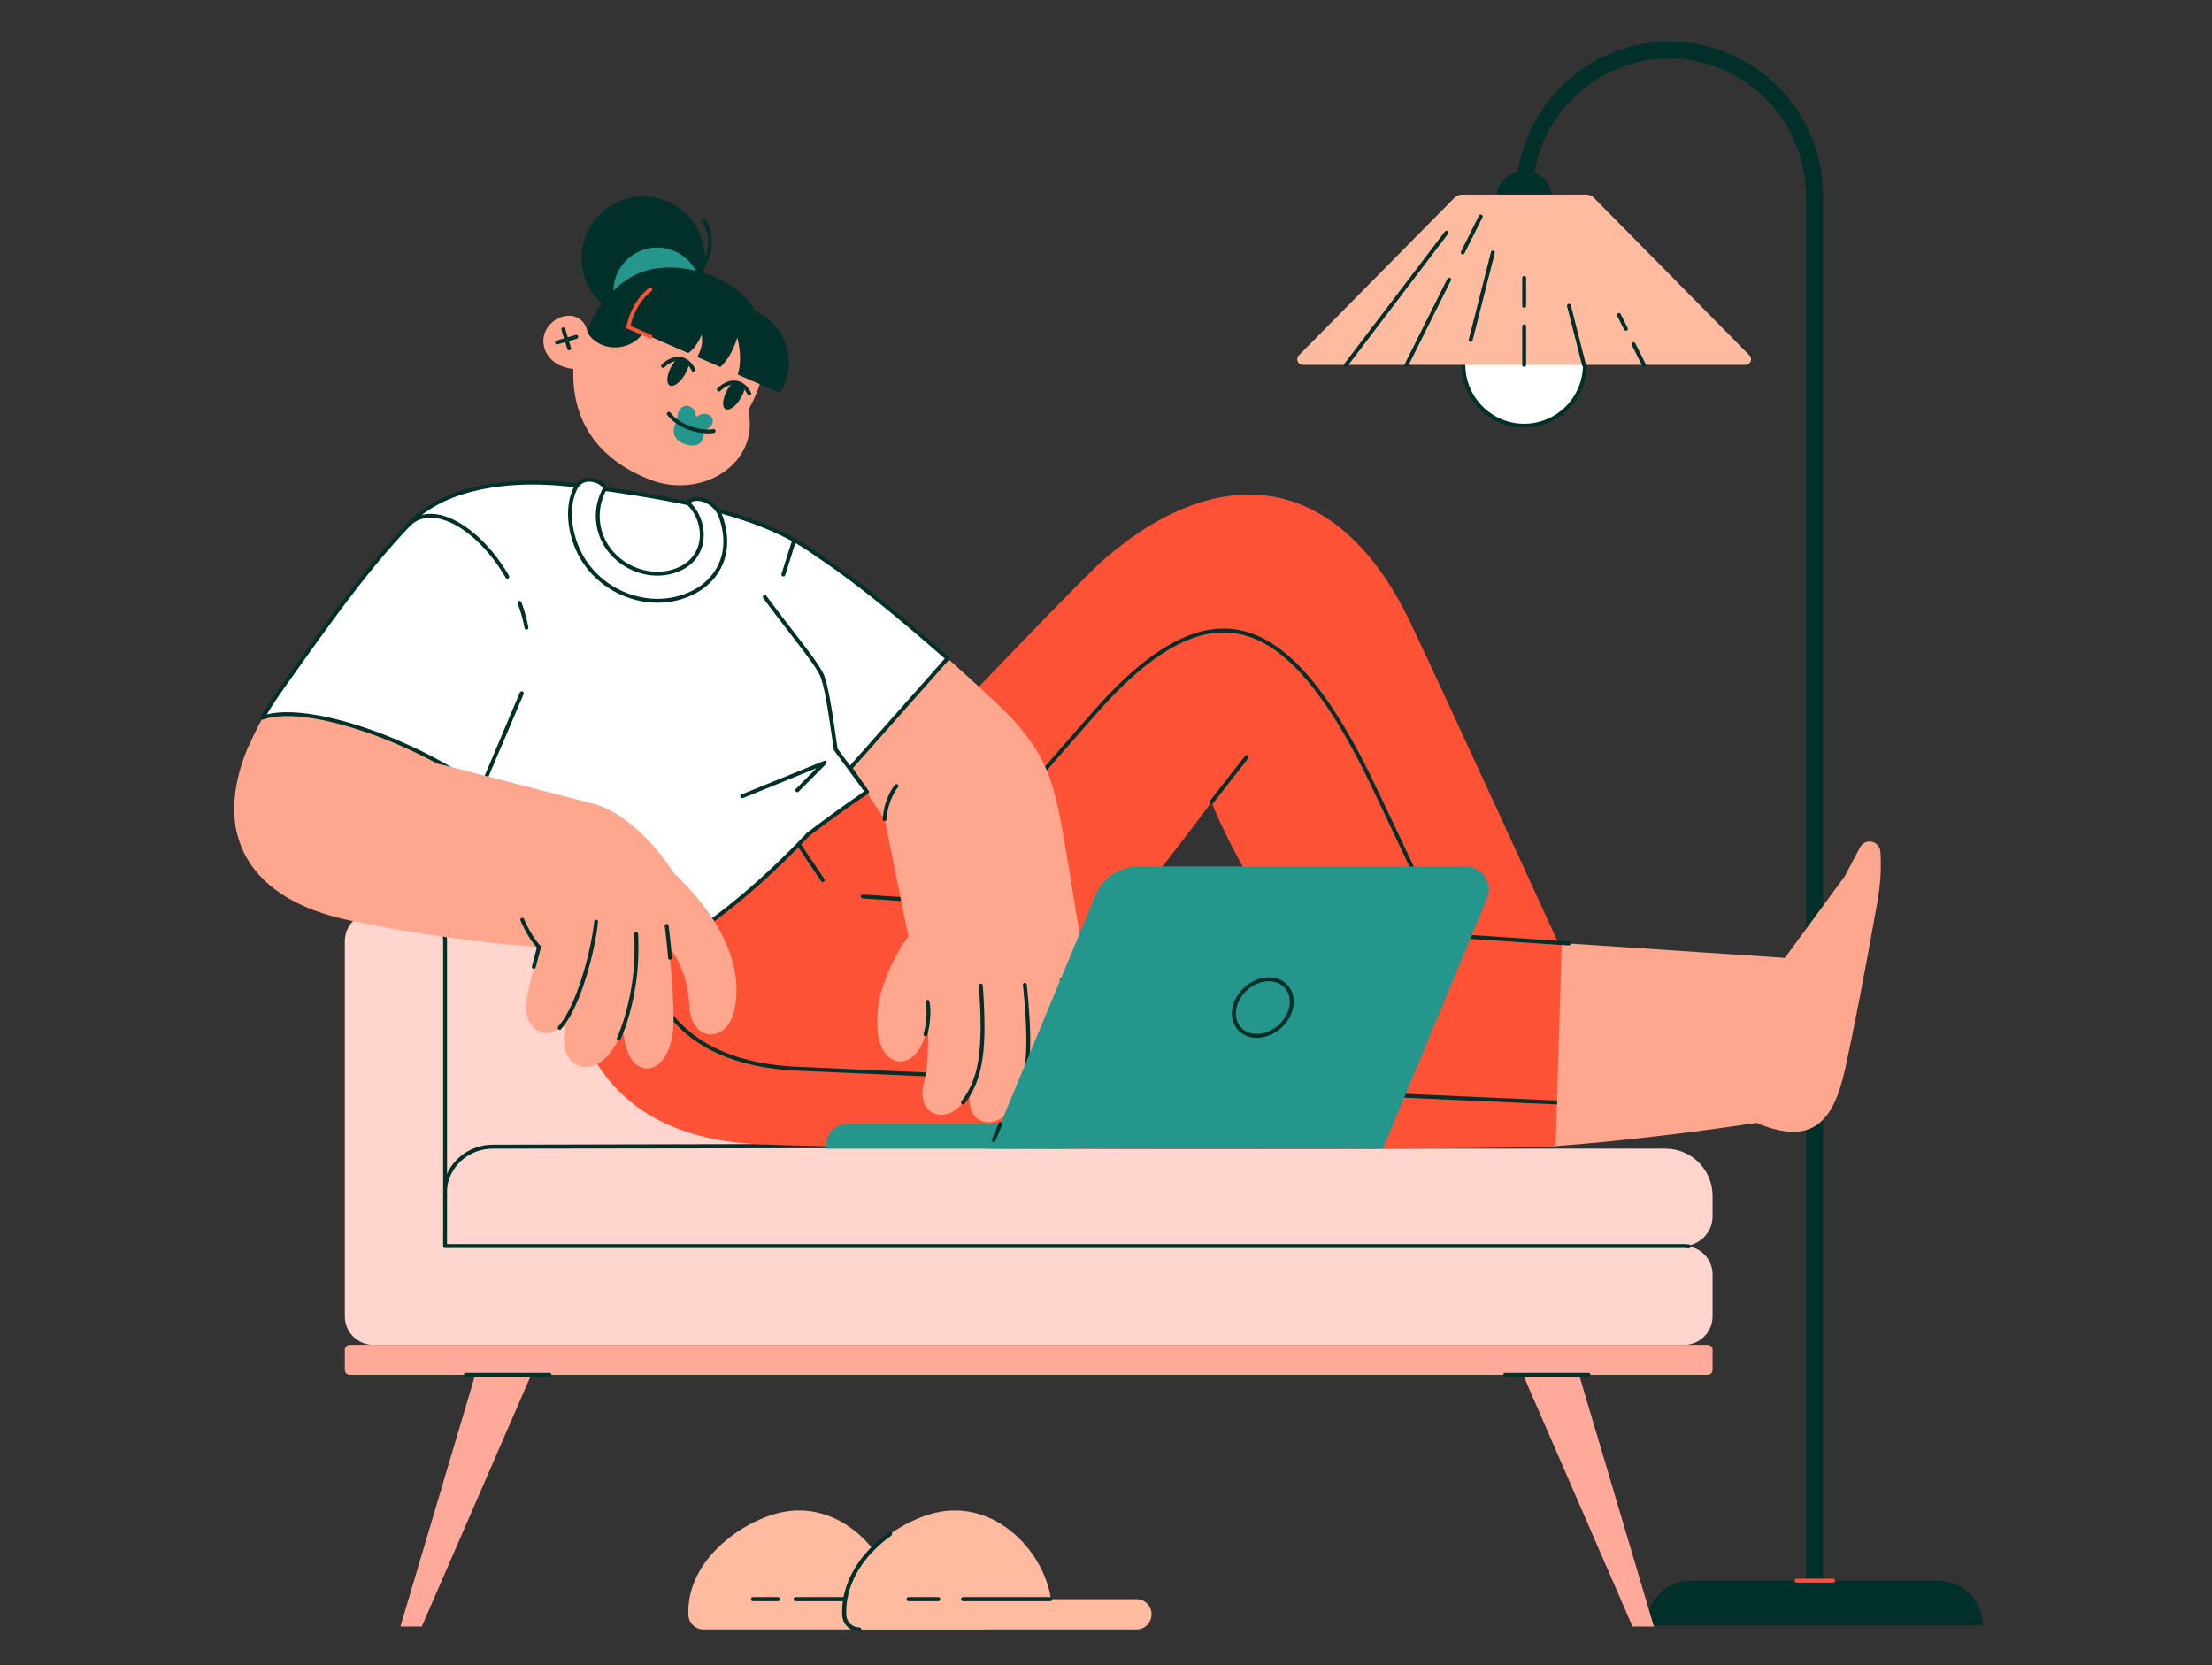 <svg xmlns="http://www.w3.org/2000/svg" fill="none" viewBox="0 0 595 448" width="595" height="448"><rect x="0" y="0" width="595" height="448" fill="#333333" stroke="none"/><defs><clipPath id="assetClipPath_pFPD4PGH"><path d="m0 160 h 1700 v 1280 h -1700 v -1280 z" id="path_Muci01_o" fill="#ffffff" /></clipPath><clipPath id="clipPath_2ZGOYBRo"><path d="m0 0 h 527.832 v 1219.768 h -527.832 v -1219.768 z" id="path_ZXCESbHj" /></clipPath><clipPath id="clipPath_63jGi6RL"><path d="m0 0 h 1050.128 v 549.044 h -1050.128 v -549.044 z" id="path_Rqedn2WU" /></clipPath><clipPath id="clipPath_vUPmcICF"><path d="m0 0 h 1270.559 v 733.778 h -1270.559 v -733.778 z" id="path_WBUEoxZP" /></clipPath><clipPath id="clipPath_1eSxsNf0"><path d="m0 0 h 341.667 v 88.554 h -341.667 v -88.554 z" id="path_fIwarVlv" /></clipPath><clipPath id="clipPath__RePHwTD"><path d="m0 0 h 508.194 v 216.726 h -508.194 v -216.726 z" id="path_Q1c_KBJg" /></clipPath></defs><g transform="translate(0 -56)" data-asset-index="0"><g clip-path="url(#assetClipPath_pFPD4PGH)" transform="scale(0.35 0.35)" data-asset-index="0"><defs /><g transform="translate(997.0 192.0) rotate(0.0 263.5 608.5) scale(0.998 0.998)" id="nb406IBJ9qDVtpBqnxpR"><g clip-path="url(#clipPath_2ZGOYBRo)" transform="matrix(1 0 0 1 0 0)" id="VqySG2kbEXMK_FLT6jzPV"><circle cx="174.726" cy="248.986" fill="#FFFFFF" r="46.788" id="BUC3Os6vwmMSEZcXUkrNL" /><path d="M174.726 297.275c-26.626 0-48.288-21.662-48.288-48.288s21.662-48.288 48.288-48.288 48.288 21.662 48.288 48.288-21.662 48.288-48.288 48.288zm0-93.577c-24.972 0-45.288 20.316-45.288 45.288s20.316 45.288 45.288 45.288 45.288-20.316 45.288-45.288-20.316-45.288-45.288-45.288z" fill="#003029" id="ztd1F6hQiuNgKR0B-mM1s" /><path d="M397.507 1204.398c-3.299-.401-5.686-3.374-5.686-6.697V119.429c0-57.154-45.105-104.755-102.236-106.385-59.454-1.696-108.36 46.175-108.36 105.254v5.019c0 3.323-2.387 6.296-5.686 6.697a6.503 6.503 0 0 1-7.314-6.45v-3.995c0-64.21 50.673-117.688 114.857-119.519 66.794-1.906 121.739 51.876 121.739 118.249v1079.649c0 3.857-3.36 6.93-7.314 6.45z" fill="#003029" id="KgSFHPSTiDucmnz6T678" /><path d="M194.641 134.645h-39.83v-13.787c0-10.999 8.916-19.915 19.915-19.915 10.999 0 19.915 8.916 19.915 19.915z" fill="#003029" id="E1BpWfuRSn9XaCYSSHBx" /><path d="M194.641 136.145h-39.83a1.5 1.5 0 0 1-1.5-1.5v-13.787c0-11.809 9.607-21.415 21.415-21.415s21.415 9.606 21.415 21.415v13.787a1.5 1.5 0 0 1-1.5 1.5zm-38.33-3h36.83v-12.287c0-10.154-8.261-18.415-18.415-18.415s-18.415 8.261-18.415 18.415z" fill="#003029" id="CY4E0PdB46gSxCy6KkBXT" /><path d="M127.066 117.794h95.32c2.287 0 4.478.916 6.085 2.543L348.19 241.591c2.709 2.744.766 7.395-3.091 7.395H4.352c-3.856 0-5.8-4.651-3.091-7.395L120.98 120.337a8.55 8.55 0 0 1 6.086-2.543z" fill="#FFBBA0" id="zKl1eeITrO661LwEy-2n4" /><g fill="#003029" id="AlcpxqlTlevLYU2-Zxtxu"><path d="M527.832 1219.768H268.811c0-19.045 15.439-34.485 34.485-34.485h190.052c19.045 0 34.484 15.439 34.484 34.485zM37.506 250.486a1.5 1.5 0 0 1-1.193-2.408l77.349-101.78a1.5 1.5 0 1 1 2.389 1.815l-77.349 101.78a1.498 1.498 0 0 1-1.196.593zm89.916-86.613a1.5 1.5 0 0 1-1.341-2.171l13.869-27.729a1.5 1.5 0 0 1 2.683 1.342l-13.869 27.729a1.499 1.499 0 0 1-1.342.829zm-43.32 86.613a1.5 1.5 0 0 1-1.341-2.171l32.85-65.681a1.5 1.5 0 1 1 2.683 1.342l-32.85 65.681a1.497 1.497 0 0 1-1.342.829zm182.853 0c-.55 0-1.08-.304-1.343-.829l-7.996-15.988a1.5 1.5 0 0 1 2.683-1.342l7.996 15.988a1.5 1.5 0 0 1-1.34 2.171zm-13.909-27.808c-.55 0-1.08-.304-1.343-.829l-5.321-10.638a1.5 1.5 0 0 1 2.683-1.342l5.321 10.638a1.5 1.5 0 0 1-1.34 2.171zm-119.507 8.585a1.5 1.5 0 0 1-1.455-1.869l17.115-67.39a1.501 1.501 0 0 1 2.908.738l-17.115 67.39a1.5 1.5 0 0 1-1.453 1.131zm41.187-26.306a1.5 1.5 0 0 1-1.5-1.5v-21.446a1.5 1.5 0 0 1 3 0v21.446a1.5 1.5 0 0 1-1.5 1.5zm46.068 45.529c-.67 0-1.28-.452-1.453-1.131l-11.563-45.529a1.5 1.5 0 1 1 2.908-.738l11.563 45.529a1.5 1.5 0 0 1-1.455 1.869zm-46.068 0a1.5 1.5 0 0 1-1.5-1.5v-29.699a1.5 1.5 0 0 1 3 0v29.699a1.5 1.5 0 0 1-1.5 1.5z" fill="#003029" id="T7z3zHKUrUz_DCS1LBvqv" /></g><path d="M412.646 1186.783h-28.085a1.5 1.5 0 1 1 0-3h28.085a1.5 1.5 0 1 1 0 3z" fill="#FE5236" id="ztBCWgtNijepMQmt_uki" /></g></g><g transform="translate(265.0 860.0) rotate(0.0 525.5 275.0) scale(1.001 1.002)" id="aT7Hw0qKWz6dw2Z3Lo-fy"><g clip-path="url(#clipPath_63jGi6RL)" transform="matrix(1 0 0 1 0 0)" id="T4amPY-VWuqzmv6qICNYL"><path d="m59.099 549.044 84.005-193.038h-43L42.7 549.044zm929.547 0-84.005-193.038h43l57.404 193.038z" fill="#FFA99B" id="EJQOi0RAQvJSaYcz1FGAR" /><path d="M697.239 213.538H39.822V1.5h631.033c14.572 0 26.384 11.813 26.384 26.384z" fill="#FFD5CD" id="u0HG7hjN1rFoUusMSQ7E" /><path d="M113.234 182.516h900.638c20.023 0 36.255 16.232 36.255 36.255v15.638c0 12.585-10.202 22.787-22.787 22.787H76.979V218.77c0-20.021 16.232-36.254 36.255-36.254z" fill="#FFD5CD" id="YwT5A1eLTMHLmvzRT7D7p" /><path d="M643.015 179.517h68.522a1.5 1.5 0 1 1 0 3h-68.522a1.5 1.5 0 1 1 0-3zM75.479 219.282c-.277-2.811-.108-5.668.317-8.497.438-2.832 1.31-5.594 2.414-8.26 2.184-5.37 5.89-10.06 10.282-13.865 4.424-3.805 9.798-6.479 15.452-7.937a40.058 40.058 0 0 1 8.662-1.201l1.093-.028 1.016-.003 2.025-.005 4.05-.009 64.801-.149 129.602-.298 129.602-.298 129.602.153a1.5 1.5 0 1 1 .004 3l-259.205.355-129.603.177-64.801.089c-2.7.015-5.4-.018-8.1.036a37.113 37.113 0 0 0-8.007 1.101c-5.23 1.334-10.175 3.825-14.309 7.298-8.313 6.897-13.01 17.928-11.897 28.34a1.493 1.493 0 1 1-2.969.317l-.001-.012z" fill="#003029" id="CLDH1TtCU914qciQgjbF" /><path d="M55.149 1.5H21.83C9.774 1.5 0 11.274 0 23.33v287.867c0 12.056 9.774 21.83 21.83 21.83h1006.468c12.056 0 21.83-9.774 21.83-21.83v-32.17c0-12.056-9.774-21.83-21.83-21.83H76.979V23.33c0-12.056-9.774-21.83-21.83-21.83z" fill="#FFD5CD" id="x5B5PqKjtdtiBFEkp9a7r" /><path d="M1031.641 258.951c-.076 0-.152-.006-.229-.018a20.603 20.603 0 0 0-3.113-.236H76.979a1.5 1.5 0 0 1-1.5-1.5V23.33c0-11.21-9.12-20.33-20.33-20.33a1.5 1.5 0 0 1 0-3c12.864 0 23.33 10.466 23.33 23.33v232.367h949.819c1.194 0 2.394.091 3.568.271a1.499 1.499 0 0 1-.225 2.983z" fill="#003029" id="GfovqbWZlbrb7fklMMWzE" /><path d="M3.835 356.006h1042.458a3.835 3.835 0 0 0 3.835-3.835v-15.308a3.835 3.835 0 0 0-3.835-3.835H3.835A3.835 3.835 0 0 0 0 336.863v15.308a3.835 3.835 0 0 0 3.835 3.835z" fill="#FFA99B" id="rc24hFbjKqtpPvdictEb" /><g fill="#003029" id="PpU6v-zrTlaH0C5VT5pu7"><path d="M954.843 357.506H890.93a1.5 1.5 0 0 1 0-3h63.913a1.5 1.5 0 0 1 0 3zm-797.7 0H92.902a1.5 1.5 0 0 1 0-3h64.241a1.5 1.5 0 0 1 0 3z" fill="#003029" id="W7CGNcHh_Ea6JbPw7HJ0y" /></g></g></g><g transform="translate(180.0 311.0) rotate(0.0 633.0 366.0) scale(0.996 0.998)" id="SkBPnyFaCRa51D3X1K77c"><g clip-path="url(#clipPath_vUPmcICF)" transform="matrix(1 0 0 1 0 0)" id="zy9p3CTrb1P-19kpHcNAl"><path d="M396.608 164.462c22.504-39.003 15.86-78.89-24.096-98.798-43.064-21.457-80.383-.592-99.825 39.174-3.545-18.523-25.474-15.682-32.404-1.264-5.127 10.668.956 27.171 21.408 29.299-1.62 45.304 24.839 72.04 59.248 85.29 39.939 15.378 85.083-12.421 75.669-53.701z" fill="#FFA78E" id="QyHkbAw30wFeB4qasueq2" /><path d="M249.078 113.977a1.5 1.5 0 0 1-.422-2.939l14.871-4.368a1.5 1.5 0 0 1 .846 2.879l-14.871 4.368c-.141.04-.284.06-.424.06z" fill="#003029" id="kUeQvuKG_O6NCXZoYeVla" /><path d="M258.436 118.479a1.499 1.499 0 0 1-1.433-1.06l-4.49-14.618a1.5 1.5 0 1 1 2.867-.881l4.49 14.618a1.5 1.5 0 0 1-1.434 1.941z" fill="#003029" id="qwyIwwKhZTn1B3du8rBQ5" /><path d="m514.961 440.31-22.179-16.605-167.915 44.024 78.448 131.166z" fill="#FE5236" id="dXimfQHdi97mhR2fVA3ya" /><path d="M442.843 271.497c35.657 22.423 77.985 58.437 107.603 84.311-31.773 37.477-89.22 107.461-89.22 107.461-28.884-27.106-76.549-82.776-76.549-82.776s8.227-140.401 58.166-108.996z" fill="#FFFFFF" id="KQU-c4Z93-ehRu7QuLLc" /><path d="M1112.847 671.772h-25.192l-75.671-18.159-.467.054c-4.372-12.723-29.712-86.398-55.323-159.426-22.374-63.797-139.364 13.896-124.28 101.321 12.325 19.05 30.498 46.588 49.723 75.013 1.873 59.012 27.306 66.783 70.237 58.994 26.87-4.875 72.667-14.461 127.954-26.967 15.037-3.402 27.078-8.22 36.151-12.812 7.484-3.787 5.221-17.267-3.132-18.018z" fill="#FFA78E" id="pwnTppWq0YDZIbUQMvzuk" /><path d="M461.226 464.768a1.5 1.5 0 0 1-1.026-.406c-28.613-26.852-76.184-82.336-76.662-82.894a1.5 1.5 0 0 1-.358-1.063c.231-3.952 6.023-96.974 36.59-112.711 7.24-3.729 15.272-2.874 23.872 2.533 35.183 22.125 76.087 56.754 107.791 84.45a1.5 1.5 0 0 1 .157 2.1c-31.402 37.039-88.63 106.743-89.204 107.443a1.503 1.503 0 0 1-1.16.548zm-75.012-84.789c4.597 5.349 47.685 55.311 74.873 81.096 7.777-9.467 58.008-70.567 87.259-105.109-31.461-27.459-71.705-61.443-106.302-83.199-7.746-4.871-14.583-5.66-20.901-2.404-27.84 14.332-34.38 101.486-34.929 109.616z" fill="#003029" id="WliXdKDC8YsFEE_rQA7vR" /><path d="M372.652 611.127c59.416 69.027 155.464 129.852 240.9 29.411 73.982-86.976 109.492-132.192 140.625-174.173 13.528 37.22 72.268 137.382 107.166 173.967l163.04-59.674s-93.106-203.072-117.148-253.14c-55.66-115.915-147.064-124.596-235.404-48.618-24.397 20.983-202.277 208.911-202.277 208.911s-156.317 54.288-96.902 123.316z" fill="#FE5236" id="Gfa2Q25JMwfSDY6NxnajF" /><path d="M955.368 612.394a1.497 1.497 0 0 1-1.314-.774c-13.866-25.093-36.284-72.458-56.064-114.248-13.263-28.021-24.717-52.222-30.827-63.821-32.653-61.989-63.085-92.885-95.771-97.229-29.114-3.879-61.322 13.662-98.461 53.599-21.644 23.274-185.128 212.894-186.777 214.807a1.5 1.5 0 0 1-2.273-1.959c1.649-1.913 165.17-191.575 186.853-214.891 37.85-40.701 70.905-58.529 101.053-54.53 33.734 4.484 64.884 35.881 98.03 98.806 6.14 11.656 17.607 35.883 30.884 63.936 19.761 41.75 42.158 89.071 55.978 114.081a1.499 1.499 0 0 1-1.311 2.223z" fill="#003029" id="k7cS9jaCF14NYygMgPDUI" /><path d="M1019.642 731.419c45.73-3.504 101.794-9.708 166.117-19.613l10.749-125.391-172.125-11.444c.001 0-152.077 167.737-4.741 156.448z" fill="#FFA78E" id="PCRbFDLTuUDWigacQHKen" /><path d="M1161.494 707.297c55.102 28.812 72.106 7.011 81.686-36.003 5.937-26.655 14.878-72.583 24.811-128.39 2.702-15.178 2.935-28.146 2.224-38.29-.586-8.367-11.737-10.757-15.671-3.35l-11.929 22.46-46.106 62.69z" fill="#FFA78E" id="hu8gHJtrQwDFv3QMqfqLT" /><path d="M261.61 533.918c-15.974 89.665 10.182 189.631 141.891 195.991 109.852 5.305 579.392 4.496 616.142 1.51 1.369-45.857 4.742-156.448 4.742-156.448l-611.72-40.673c-.001 0-135.082-90.045-151.055-.38z" fill="#FE5236" id="SrR2HA3eBYvnsxetgove0" /><path d="M454.125 528.063c-.483 0-.957-.232-1.246-.663l-39.574-58.834a1.5 1.5 0 0 1 2.489-1.674l39.574 58.834a1.5 1.5 0 0 1-1.243 2.337zm300.052-60.199a1.5 1.5 0 0 1-1.18-2.424l27.055-34.575a1.5 1.5 0 0 1 2.363 1.849l-27.055 34.575a1.504 1.504 0 0 1-1.183.575zm48.177 93.844-.101-.003-317.335-21.1c-.826-.056-1.452-.77-1.397-1.597s.77-1.445 1.596-1.397l317.335 21.1a1.501 1.501 0 0 1-.098 2.997z" fill="#003029" id="oPIBgY3KJWATfoORw4sL1" /><path d="M409.408 308.465c21.248 30.886 41.612 52.534 44.715 61.843 3.319 9.957 5.383 23.639 10.023 55.56l24.19 32.764s-19.246 12.778-45.447 32.646C333.708 607.747 256.902 603.746 256.902 603.746c-36.732-21.566-28.15-77.183-28.15-77.183-26.809-55.05-102.636-234.137-94.806-273.168 26.686-30.049 76.939-34.793 111.718-32.527 29.47 1.92 89.794 11.416 116.484 18.18 30.959 7.847 61.11 17.544 88.065 37.21z" fill="#FFFFFF" id="Pm9sRMu-9kQuMKkheDCUS" /><path d="M261.204 605.468c-2.794 0-4.317-.208-4.521-.237a1.507 1.507 0 0 1-.541-.19c-35.354-20.758-29.658-72.69-28.938-78.23-29.375-60.43-102.503-234.957-94.729-273.71.052-.261.173-.503.349-.701 12.229-13.77 30.266-23.476 53.61-28.848 22.522-5.183 44.694-5.133 59.327-4.181 29.34 1.912 89.355 11.279 116.755 18.224 29.644 7.514 60.893 17.251 88.581 37.452a1.5 1.5 0 0 1-1.768 2.424c-27.276-19.901-58.198-29.528-87.55-36.968-27.271-6.912-87.007-16.235-116.213-18.138-14.433-.942-36.292-.99-58.46 4.11-22.549 5.188-39.962 14.477-51.765 27.609-7.136 39.342 69.356 219.659 94.759 271.822.134.273.18.583.134.885-.084.545-7.947 54.591 27.157 75.502 2.325.238 19.436 1.44 48.621-10.298 52.443-21.091 102.789-66.974 135.789-101.749.056-.06.117-.113.182-.163 22.095-16.755 39.441-28.602 44.215-31.822l-23.258-31.502a1.5 1.5 0 0 1-.278-.675c-4.66-32.062-6.682-45.464-9.962-55.302-1.999-5.997-11.099-17.775-23.693-34.076-6.241-8.077-13.314-17.231-20.804-27.35a1.501 1.501 0 0 1 2.411-1.786c7.472 10.093 14.535 19.235 20.767 27.301 12.775 16.535 22.006 28.481 24.166 34.961 3.347 10.043 5.381 23.466 10.03 55.447l23.967 32.461a1.499 1.499 0 0 1-.377 2.14c-.192.127-19.465 12.952-45.273 32.518-33.301 35.081-84.091 81.307-137.101 102.516-22.973 9.193-38.44 10.554-45.589 10.554z" fill="#003029" id="hI1mtm5k1Wvj-BRE1wzVo" /><path d="m160.632 437.675 55.274-68.998c27.626-73.468-56.883-139.043-81.96-115.282-30.402 32.588-51.567 60.847-98.136 126.539-29.026 40.947-38.768 77.24-34.425 106.861 7.717 52.632 159.247-49.12 159.247-49.12z" fill="#FFA78E" id="fBheaw-QEUiXjHtDrzKjV" /><path d="M204.259 425.205a1.5 1.5 0 0 1-1.379-2.089l17.534-41.039a1.495 1.495 0 0 1 1.969-.79 1.5 1.5 0 0 1 .79 1.968l-17.534 41.039a1.5 1.5 0 0 1-1.38.911z" fill="#003029" id="QYvgt6qa4ZbLX6BT6ZU" /><path d="m190.506 456.478 31.287-73.813c27.626-73.468-55.021-163.373-87.847-129.27-30.402 32.588-51.567 60.847-98.136 126.539-5.199 7.334-9.817 14.524-13.864 21.557 60.943-13.949 149.794 40.625 168.56 54.987z" fill="#FFFFFF" id="DlccmjNAbEe5KsqXjeK0F" /><path d="M190.506 457.978c-.32 0-.635-.103-.897-.298-23.86-17.794-57.563-34.93-90.156-45.838-33.779-11.307-61.839-14.566-76.985-8.944a1.5 1.5 0 0 1-1.822-2.155c4.078-7.088 8.769-14.382 13.94-21.677 47.328-66.764 68.163-94.432 98.262-126.695 5.894-6.122 13.711-8.771 22.622-7.684 18.806 2.302 41.527 21.351 56.539 47.401a1.5 1.5 0 1 1-2.6 1.498c-14.565-25.274-36.388-43.729-54.304-45.921-8.051-.987-14.807 1.292-20.08 6.769-29.966 32.121-50.752 59.727-97.992 126.366-4.312 6.084-8.285 12.164-11.841 18.119 16.359-4.158 43.377-.578 75.213 10.076 32.186 10.772 65.464 27.579 89.462 45.145l30.545-72.061a1.5 1.5 0 1 1 2.763 1.17l-31.287 73.812a1.5 1.5 0 0 1-1.382.917z" fill="#003029" id="pKmjkmTIZwFLPDcSiRYBX" /><path d="M550.446 355.807c11.863 10.364 43.266 39.175 49.082 45.51 31.996 34.855 34.468 55.927 44.661 116.594 8.927 53.13 12.786 76.527 12.786 76.527l-126.383 26.72-28.723-141.574-26.482-39.313z" fill="#FFA78E" id="DVcjd7XFb2HMJRstl5lu" /><path d="M1020.719 699.314 434.27 673.271c-51.79-2.301-114.832-22.407-121.054-105.129a1.5 1.5 0 1 1 2.991-.224c2.791 37.111 17.604 64.609 44.027 81.729 19.056 12.348 44.01 19.287 74.169 20.626l586.449 26.045z" fill="#003029" id="od8r8JHqLaQb21xh7vxIG" /><path d="m277.024 467.729-116.392-30.055s-143.936-27.852-149.81-13.971c-28.639 67.674.395 117.444 77.236 133.657 88.455 18.664 166.363 22.053 166.363 22.053z" fill="#FFA78E" id="n8rlGkIlNrTIyC-m93oxL" /><path d="M245.545 592.117c-26.285-29.212-20.417-60.511-20.417-60.511 3.062-21.155 13.908-73.541 51.896-63.877 26.517 6.746 58.638 39.229 76.143 78.932 0 .001-81.337 74.668-107.622 45.456z" fill="#FFA78E" id="LzbqLD5VPxQlMmR6yzpnJ" /><path d="M341.07 522.725c44.374 43.034 51.227 81.355 44.092 106.635-6.175 21.88-31.54 22.287-33.857-4.628-.612-7.107-.698-39.584-30.724-60.66-15.504-10.883 2.632-58.665 20.489-41.347z" fill="#FFA78E" id="h7TD4fjQYvdJDQQxWyAfq" /><path d="M331.73 544.676s8.694 68.025 7.064 95.006c-2.274 37.657-31.551 42.736-37.472 11.164-7.894-42.091-8.848-99.651-8.848-99.651.759-22.017 31.293-27.245 39.256-6.519z" fill="#FFA78E" id="dMT7za5lCitNGgvsnDzZL" /><path d="M308.694 548.94s3.796 29.169-.009 55.417c-2.798 19.303-7.292 33.914-11.983 44.225-15.351 33.747-46.446 25.686-41.817-5.38 3.255-21.841 7.566-36.267 9.388-49.033 4.266-29.887 3.44-41.084 3.44-41.084-2.022-22.992 40.243-18.418 40.981-4.145z" fill="#FFA78E" id="qSD8Mm7dtUKpj9nNNj3X6" /><path d="M336.278 587.848a1.5 1.5 0 0 1-1.493-1.373c-.778-9.125-1.641-17.37-2.564-24.505a1.5 1.5 0 0 1 2.975-.385c.929 7.178 1.797 15.467 2.579 24.636a1.5 1.5 0 0 1-1.497 1.627zm-39.577 62.233a1.5 1.5 0 0 1-1.364-2.121c5.292-11.632 9.394-26.785 11.864-43.819 1.516-10.459 2.011-22.588 1.469-36.051a1.501 1.501 0 0 1 1.438-1.56c.825-.05 1.526.61 1.559 1.438.549 13.646.045 25.961-1.498 36.602-2.51 17.312-6.695 32.745-12.102 44.632a1.499 1.499 0 0 1-1.366.879z" fill="#003029" id="MW3zH2KSSCYVSnPy9ka0Q" /><path d="M279.237 558.521c-2.476 25.858-12.141 57.02-23.639 76.231s-34.766 8.04-29.741-17.39c5.026-25.43 11.623-48.057 12.532-51.105 5.109-17.13 43.468-35.098 40.848-7.736z" fill="#FFA78E" id="wXZkRbaX75TNwktPG_EgT" /><path d="M251.072 641.831a1.5 1.5 0 0 1-1.118-2.5c14.943-16.717 25.871-60.909 27.79-80.952a1.5 1.5 0 0 1 2.986.285c-1.838 19.196-12.416 64.629-28.54 82.667-.296.331-.706.5-1.118.5zm-19.89-47.01a1.5 1.5 0 0 1-1.451-1.882l3.813-14.502c-4.977-5.351-9.888-14.195-12.632-20.803a1.5 1.5 0 1 1 2.771-1.15c2.742 6.603 7.7 15.493 12.595 20.472a1.5 1.5 0 0 1 .381 1.434l-4.026 15.313a1.504 1.504 0 0 1-1.451 1.118z" fill="#003029" id="pkKUjzpo0qWb_zhnUVbSC" /><circle cx="315.552" cy="47.507" fill="#003029" r="47.507" id="mmXLmK-AfeXrZad_4Te6S" /><circle cx="326.399" cy="73.207" fill="#24968B" r="33.86" id="X4zFXHOaWcFuZoBwrXug8" /><path d="M341.945 173.21c-1.15-16.089 14.247-14.738 14.394-3.251 11.11-8.395 20.114 6.103 5.005 10.704 2.373 3.206.197 13.062-10.485 10.87-14.3-2.937-13.296-13.488-8.914-18.323z" fill="#24968B" id="ybyT0tIbD2ibX0Ebmlpd2" /><g fill="#003029" id="ymYNJjprZe2t9Gchpln"><path d="M365.678 182.466c-9.795 0-23.905-4.286-31.527-14.205a1.501 1.501 0 0 1 2.379-1.829c8.072 10.505 24.726 14.191 33.152 12.722a1.5 1.5 0 0 1 .515 2.955c-1.35.236-2.873.357-4.519.357zm-50.22-76.965c-11.408 15.105-34.186 13.828-42.874-.713 2.816-13.289 20.28-40.928 46.398-47.941 31.494-8.457 78.404 9.376 86.042 39.654z" fill="#003029" id="nZQCB9BHLsQEXQsVs5Jox" /><path d="M400.709 87.723c27.531 11.004 33.963 44.243 20.245 63.53l-32.431-14.065c2.616-7.943 2.247-17.629-.283-28.578-2.876 8.958-6.852 16.903-13.068 22.788l-17.771-7.707c2.382-4.834 4.573-10.455 3.227-17.173-1.767 4.547-5.852 11.435-10.306 14.103l-46.272-20.068c4.893-15.158 16.284-35.566 35.04-37.672zm-3.321 65.463c-.538 0-1.058-.29-1.327-.799-2.327-4.403-5.292-6.922-8.814-7.486-3.853-.616-8.292 1.172-12.175 4.911a1.5 1.5 0 1 1-2.081-2.16c4.568-4.399 9.938-6.483 14.731-5.713 3.095.496 7.514 2.469 10.991 9.046a1.5 1.5 0 0 1-1.325 2.201z" fill="#003029" id="ZTDyZiKUND7LLgE3pjifQ" /><path d="M391.027 154.987c-3.699 6.488-9.049 10.406-11.95 8.752s-2.254-8.254 1.444-14.742c1.479-2.594 3.221-4.777 4.966-6.357 3.805-.574 8.388 5.334 8.17 6.13-.539 1.967-1.422 4.098-2.63 6.217zm-36.676-20.034c-.538 0-1.058-.29-1.327-.799-2.327-4.403-5.292-6.922-8.814-7.486-3.854-.619-8.292 1.172-12.175 4.911a1.5 1.5 0 1 1-2.081-2.16c4.568-4.399 9.938-6.481 14.731-5.713 3.095.496 7.514 2.469 10.991 9.046a1.5 1.5 0 0 1-1.325 2.201z" fill="#003029" id="lAYQdumjEQO10bSngAY3" /><path d="M347.99 136.754c-3.699 6.488-9.049 10.406-11.95 8.752s-2.254-8.254 1.444-14.742c1.479-2.594 3.221-4.777 4.966-6.357 3.805-.574 8.388 5.334 8.17 6.13-.54 1.967-1.422 4.098-2.63 6.217zm8.347-75.924a1.5 1.5 0 0 1-.874-2.721c4.691-3.352 8.505-10.428 9.716-18.027 1.262-7.921-.313-15.368-4.435-20.97a1.5 1.5 0 0 1 2.416-1.778c4.602 6.253 6.371 14.499 4.981 23.22-1.351 8.48-5.541 16.143-10.934 19.996-.263.189-.568.28-.87.28zM225.505 333.622a1.5 1.5 0 0 1-1.472-1.222c-1.187-6.282-2.96-12.642-5.271-18.901a1.5 1.5 0 0 1 2.815-1.039c2.368 6.416 4.187 12.938 5.404 19.384a1.499 1.499 0 0 1-1.476 1.778zm258.439 129.485a1.5 1.5 0 0 1-.843-2.742l3.127-2.117-12.069-17.111a1.499 1.499 0 0 1 .104-1.86l75.06-84.465a1.5 1.5 0 1 1 2.243 1.992l-74.27 83.576 12.265 17.389a1.501 1.501 0 0 1-.385 2.107l-4.393 2.975a1.497 1.497 0 0 1-.839.256z" fill="#003029" id="NqwTkg3Yozdk6PQJNycnt" /></g><path d="M263.518 224.412c-7.425 14.133-5.13 34.893 3.585 51.412 16.438 31.158 56.962 44.998 88.12 28.56 16.918-8.926 30.162-29.113 20.315-57.418-4.57-13.483-21.061-17.427-25.481-10.972 13.663 12.242 16.438 38.902-4.549 49.975-20.988 11.073-48.918 1.127-59.99-19.86-7.034-13.333-6.356-28.686.456-40.949-.063-5.303-16.43-12.219-22.456-.748z" fill="#FFFFFF" id="ZFz5u95oTMeNs8qutFwDQ" /><path d="M326.663 312.895c-7.118 0-14.358-1.167-21.49-3.519-16.974-5.594-31.334-17.568-39.397-32.853-9.389-17.797-10.831-39.02-3.586-52.81 3.018-5.744 8.932-8.186 15.819-6.529 4.556 1.096 9.421 4.257 9.465 7.956.003.261-.062.518-.189.746-6.837 12.31-7.002 27.084-.441 39.521 5.149 9.761 14.418 17.499 25.432 21.232 11.12 3.77 22.978 3.042 32.531-1.999 8.105-4.275 13.168-11.494 14.256-20.327 1.229-9.977-2.699-20.654-10.008-27.203a1.501 1.501 0 0 1-.237-1.965c1.948-2.845 5.874-4.166 10.504-3.524 6.577.905 14.581 5.852 17.635 14.862 4.624 13.291 4.569 26.108-.164 37.053-4.032 9.325-11.445 17.2-20.871 22.174-9.047 4.773-19.027 7.185-29.259 7.185zm-61.818-87.786c-6.805 12.954-5.365 33.054 3.583 50.015 7.705 14.604 21.44 26.051 37.683 31.404 16.604 5.472 33.796 4.24 48.411-3.472 15.906-8.391 29.406-27.403 19.598-55.598-2.647-7.81-9.544-12.086-15.207-12.865-2.841-.394-5.263.098-6.758 1.317 7.31 7.24 11.168 18.358 9.885 28.771-1.212 9.835-6.835 17.866-15.834 22.614-10.278 5.421-22.997 6.22-34.895 2.187-11.733-3.978-21.618-12.242-27.122-22.674-6.961-13.193-6.863-28.839.238-41.951-.372-1.45-3.022-3.769-7.121-4.755-2.623-.629-9.091-1.406-12.461 5.007zm158.896 67.55a1.5 1.5 0 0 1-1.431-1.951l8.35-26.46a1.5 1.5 0 0 1 2.861.903l-8.35 26.46a1.502 1.502 0 0 1-1.43 1.048z" fill="#003029" id="RBkeV-mB6yDpFcAB6heuo" /><path d="M655.041 583.844c10.135 56.367 10.593 80.01-2.387 100.596-11.234 17.817-33.877 11.516-28.865-13.006 1.323-6.475 2.494-38-8.711-70.088-5.787-16.569 35.885-40.185 39.963-17.502z" fill="#FFA78E" id="RcAlNHicZoQPoLbJt2SNX" /><path d="M636.685 592.913c10.467 58.217 10.941 82.637-2.465 103.899-11.603 18.402-34.99 11.894-29.813-13.433 1.367-6.688 2.575-39.248-8.997-72.389-5.977-17.113 37.063-41.505 41.275-18.077z" fill="#FFA78E" id="ByQYuh1B6BFn1No5RLW9O" /><path d="M634.218 698.312a1.499 1.499 0 0 1-1.268-2.299c11.951-18.955 12.909-40.525 4.099-92.324a1.5 1.5 0 1 1 2.957-.503c8.957 52.667 7.901 74.729-4.519 94.428-.284.45-.771.698-1.269.698z" fill="#003029" id="CJVqlow18mJkP5qwtQHU6" /><path d="M608.798 594.994c6.807 61.438 5.578 86.932-9.9 108.156-13.396 18.369-37.321 9.933-30.137-16.109 1.897-6.876 5.454-40.739-4.274-76.11-5.024-18.266 41.572-40.662 44.311-15.937z" fill="#FFA78E" id="gWXL3x9kKzVI8A1KGy_3Z" /><path d="M598.896 704.65a1.5 1.5 0 0 1-1.211-2.384c13.758-18.865 16.306-41.055 10.906-94.972a1.5 1.5 0 0 1 1.343-1.642c.83-.088 1.56.519 1.642 1.343 5.488 54.791 2.809 77.463-11.467 97.038-.294.403-.75.617-1.213.617z" fill="#003029" id="BdYJ3Pjl46q32yiQIf1c" /><path d="M538.009 616.57c5.599-4.715 18.031-26.009 16.245-30.777-6.09-16.263-30.125-21.253-34.419-15.405-8.849 12.052-15.479 25.754-20.423 41.544-3.203 10.229-3.697 23.342-2.822 31.772 2.981 28.737 30.219 31.977 37.577-1.639 2.075-9.479 3.842-25.495 3.842-25.495z" fill="#FFA78E" id="ZLzQ8zou-WCCf5hWhlRPh" /><path d="M574.699 589.915c5.396 61.578 3.583 87.037-12.377 107.9-13.814 18.057-37.539 9.075-29.76-16.796 2.054-6.831 6.387-40.604-2.528-76.188-4.603-18.375 42.494-39.696 44.665-14.916z" fill="#FFA78E" id="e6isT2_raSj5-Hi7NJ4G" /><path d="M533.368 646.793a1.5 1.5 0 0 1-1.431-1.954c1.948-6.135 3.056-18.302 1.509-24.211a1.5 1.5 0 1 1 2.902-.76c1.839 7.024.309 20.02-1.552 25.879a1.498 1.498 0 0 1-1.428 1.046zm28.953 52.523a1.5 1.5 0 0 1-1.19-2.412c13.709-17.921 16.989-39.56 13.497-89.052a1.5 1.5 0 0 1 1.391-1.602 1.492 1.492 0 0 1 1.602 1.391c3.552 50.35.124 72.482-14.107 91.085-.296.388-.742.59-1.193.59zm467.468-122.485-.101-.003-227.436-15.122a1.501 1.501 0 0 1 .199-2.994l227.436 15.122a1.501 1.501 0 0 1-.098 2.997z" fill="#003029" id="A2WkN-PjmNdTGM6HwQPFG" /><path d="m645.738 526.67 40.32-6.565 7.233 44.427-40.32 6.564z" fill="#FE5236" id="B4p1aaLUM8YqvhLkMCI5E" /><path d="M501.869 481.084a1.5 1.5 0 0 1-1.498-1.606c1.174-16.628 9.219-26.011 9.561-26.402a1.5 1.5 0 0 1 2.26 1.974c-.076.087-7.729 9.07-8.828 24.639a1.5 1.5 0 0 1-1.495 1.395zM391.975 463.48a1.5 1.5 0 0 1-.565-2.89l63.531-25.808a1.5 1.5 0 0 1 1.628 2.448l-21.017 21.141a1.5 1.5 0 1 1-2.127-2.115l15.833-15.926-56.719 23.04c-.185.075-.376.11-.564.11z" fill="#003029" id="FOYtnzrkQXgYz0rOV_a4i" /><path d="M321.085 109.442c-.199 0-.402-.039-.596-.124l-17.035-7.389a1.5 1.5 0 0 1-.866-1.707c2.918-12.895 8.831-22.889 17.576-29.707a1.499 1.499 0 0 1 2.105.261c.51.653.393 1.596-.26 2.104-7.912 6.169-13.362 15.18-16.21 26.796l15.885 6.89a1.5 1.5 0 0 1-.599 2.876z" fill="#FE5236" id="jZ7p4s4ULOkVbtzlUoAQ9" /></g></g><g transform="translate(529.0 1321.0) rotate(0.0 178.0 46.5) scale(1.042 1.05)" id="cPdNQ28nq6wR8waDszry4"><g clip-path="url(#clipPath_1eSxsNf0)" transform="matrix(1 0 0 1 0 0)" id="hbAPEr7-8jq5F2N89w61F"><path d="M.028 75.981C-1.217 36.545 38.94 8.195 67.49 1.63c43.999-10.118 81.114 28.712 85.395 65.74z" fill="#FFBBA0" id="RDDoecSniBY9XpIkRiXzG" /><path d="M11.101 64.909h204.537c6.115 0 11.073 4.957 11.073 11.073 0 6.115-4.957 11.073-11.073 11.073H11.101C4.986 87.055.028 82.098.028 75.982c0-6.116 4.958-11.073 11.073-11.073z" fill="#FFBBA0" id="heOKAI-3OZcG-MctZScrx" /><path d="M123.644 66.409H79.219a1.5 1.5 0 0 1 0-3h44.426a1.5 1.5 0 0 1-.001 3z" fill="#003029" id="jaojXU0ZCY7D8I76MIlfP" /><path d="M114.984 75.981c-1.245-39.436 38.912-67.786 67.462-74.352 43.999-10.118 81.114 28.712 85.395 65.74z" fill="#FFBBA0" id="SV2XQEqYdJkg6hjNjqj-" /><path d="M126.057 64.909h204.537c6.115 0 11.073 4.957 11.073 11.073 0 6.115-4.957 11.073-11.073 11.073H126.057c-6.115 0-11.073-4.957-11.073-11.073 0-6.116 4.958-11.073 11.073-11.073z" fill="#FFBBA0" id="THaomk2rDj4Pqw01LxURM" /><g fill="#003029" id="zROUut7KqUv76pZJEyc6c"><path d="M126.057 88.554c-6.933 0-12.573-5.64-12.573-12.572-.699-22.106 11.861-43.986 34.459-59.98a1.5 1.5 0 1 1 1.733 2.449c-21.761 15.402-33.86 36.354-33.193 57.484.001 5.325 4.295 9.619 9.573 9.619a1.5 1.5 0 0 1 .001 3zm140.827-22.145h-64.219a1.5 1.5 0 0 1 0-3h64.219a1.5 1.5 0 0 1 0 3zm-82.602 0h-21.83a1.5 1.5 0 0 1 0-3h21.83a1.5 1.5 0 0 1 0 3zm-118.34 0H47.75a1.5 1.5 0 0 1 0-3h18.192a1.5 1.5 0 0 1 0 3z" fill="#003029" id="WBthkKRo7fnn6D3l_7ii" /></g></g></g><g transform="translate(635.0 826.0) rotate(0.0 254.5 108.5) scale(1.002 1.001)" id="Zt33RdIhc--2FlSHlgQkG"><g clip-path="url(#clipPath__RePHwTD)" transform="matrix(1 0 0 1 0 0)" id="zujW6mu4eZrdXVF-R9RE0"><path d="M16.026 197.68H183.32v19.046H0v-3.021c0-8.85 7.175-16.025 16.026-16.025z" fill="#24968B" id="IYwTdyV6PrMycViuJn35X" /><path d="M426.979 216.726H125.702l80.956-194.947A35.328 35.328 0 0 1 239.284 0h251.218c12.603 0 21.156 12.813 16.322 24.452z" fill="#24968B" id="fcfdz923elTUQ8YfSdp9q" /><g fill="#003029" id="WVBMk64golW9vc10EFYWO"><path d="M330.239 131.562c-6.167 0-11.503-2.395-15.023-6.742-3.624-4.476-4.878-10.431-3.531-16.769 2.683-12.62 15.144-22.888 27.779-22.888 6.167 0 11.503 2.395 15.023 6.742 3.624 4.476 4.878 10.431 3.531 16.769-2.683 12.621-15.144 22.888-27.779 22.888zm9.224-43.398c-11.295 0-22.441 9.201-24.845 20.511-1.156 5.436-.115 10.499 2.928 14.258 2.94 3.631 7.447 5.63 12.692 5.63 11.295 0 22.441-9.201 24.845-20.511 1.156-5.436.115-10.499-2.928-14.258-2.94-3.631-7.447-5.63-12.692-5.63zm-210.962 123.32a1.5 1.5 0 0 1-1.385-2.075l5.11-12.305a1.5 1.5 0 1 1 2.77 1.15l-5.11 12.305a1.498 1.498 0 0 1-1.385.925z" fill="#003029" id="y_xc0CtnwM2-VXA-xAdoa" /></g></g></g></g></g></svg>
